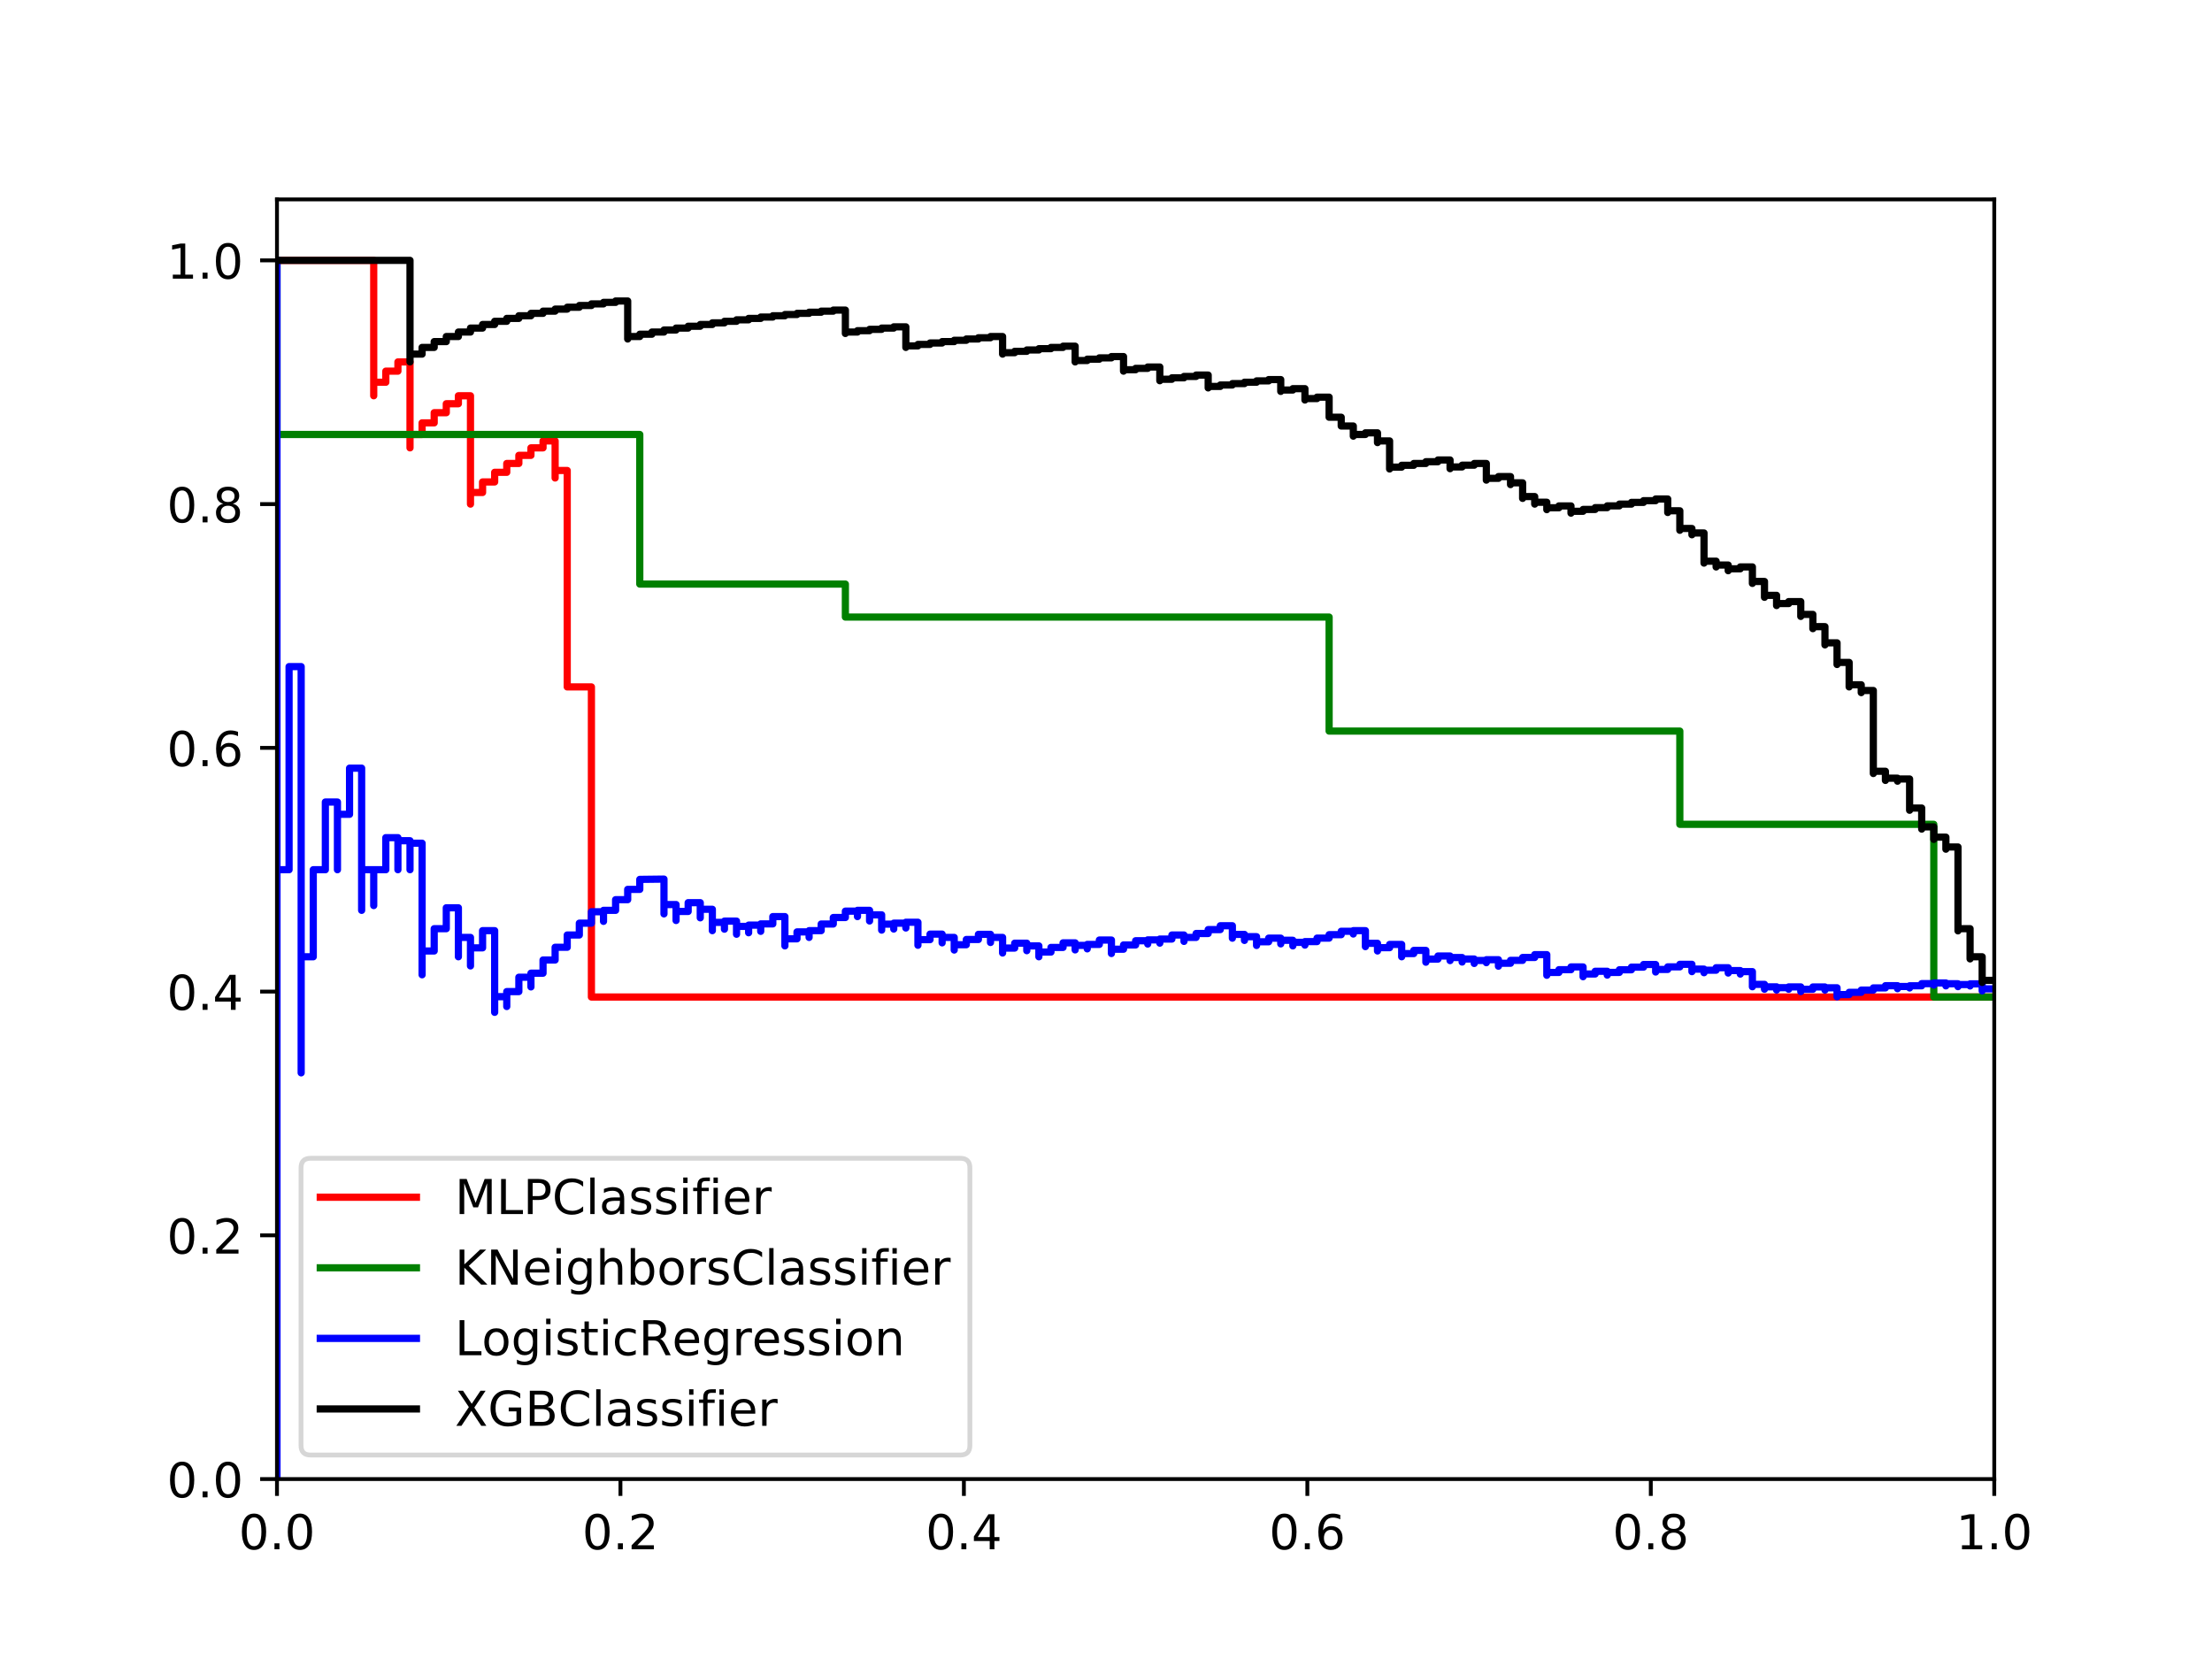 <?xml version="1.0" encoding="utf-8" standalone="no"?>
<!DOCTYPE svg PUBLIC "-//W3C//DTD SVG 1.1//EN"
  "http://www.w3.org/Graphics/SVG/1.1/DTD/svg11.dtd">
<!-- Created with matplotlib (http://matplotlib.org/) -->
<svg height="345pt" version="1.1" viewBox="0 0 460 345" width="460pt" xmlns="http://www.w3.org/2000/svg" xmlns:xlink="http://www.w3.org/1999/xlink">
 <defs>
  <style type="text/css">
*{stroke-linecap:butt;stroke-linejoin:round;}
  </style>
 </defs>
 <g id="figure_1">
  <g id="patch_1">
   <path d="M 0 345.6 
L 460.8 345.6 
L 460.8 0 
L 0 0 
z
" style="fill:#ffffff;"/>
  </g>
  <g id="axes_1">
   <g id="patch_2">
    <path d="M 57.6 307.584 
L 414.72 307.584 
L 414.72 41.472 
L 57.6 41.472 
z
" style="fill:#ffffff;"/>
   </g>
   <g id="matplotlib.axis_1">
    <g id="xtick_1">
     <g id="line2d_1">
      <defs>
       <path d="M 0 0 
L 0 3.5 
" id="mef7fc118af" style="stroke:#000000;stroke-width:0.8;"/>
      </defs>
      <g>
       <use style="stroke:#000000;stroke-width:0.8;" x="57.6" xlink:href="#mef7fc118af" y="307.584"/>
      </g>
     </g>
     <g id="text_1">
      <!-- 0.0 -->
      <defs>
       <path d="M 31.781 66.406 
Q 24.172 66.406 20.328 58.906 
Q 16.5 51.422 16.5 36.375 
Q 16.5 21.391 20.328 13.891 
Q 24.172 6.391 31.781 6.391 
Q 39.453 6.391 43.281 13.891 
Q 47.125 21.391 47.125 36.375 
Q 47.125 51.422 43.281 58.906 
Q 39.453 66.406 31.781 66.406 
M 31.781 74.219 
Q 44.047 74.219 50.516 64.516 
Q 56.984 54.828 56.984 36.375 
Q 56.984 17.969 50.516 8.266 
Q 44.047 -1.422 31.781 -1.422 
Q 19.531 -1.422 13.062 8.266 
Q 6.594 17.969 6.594 36.375 
Q 6.594 54.828 13.062 64.516 
Q 19.531 74.219 31.781 74.219 
" id="DejaVuSans-30"/>
       <path d="M 10.688 12.406 
L 21 12.406 
L 21 0 
L 10.688 0 
z
" id="DejaVuSans-2e"/>
      </defs>
      <g transform="translate(49.648 322.182)scale(0.1 -0.1)">
       <use xlink:href="#DejaVuSans-30"/>
       <use x="63.623" xlink:href="#DejaVuSans-2e"/>
       <use x="95.41" xlink:href="#DejaVuSans-30"/>
      </g>
     </g>
    </g>
    <g id="xtick_2">
     <g id="line2d_2">
      <g>
       <use style="stroke:#000000;stroke-width:0.8;" x="129.024" xlink:href="#mef7fc118af" y="307.584"/>
      </g>
     </g>
     <g id="text_2">
      <!-- 0.2 -->
      <defs>
       <path d="M 19.188 8.297 
L 53.609 8.297 
L 53.609 0 
L 7.328 0 
L 7.328 8.297 
Q 12.938 14.109 22.625 23.891 
Q 32.328 33.688 34.812 36.531 
Q 39.547 41.844 41.422 45.531 
Q 43.312 49.219 43.312 52.781 
Q 43.312 58.594 39.234 62.25 
Q 35.156 65.922 28.609 65.922 
Q 23.969 65.922 18.812 64.312 
Q 13.672 62.703 7.812 59.422 
L 7.812 69.391 
Q 13.766 71.781 18.938 73 
Q 24.125 74.219 28.422 74.219 
Q 39.75 74.219 46.484 68.547 
Q 53.219 62.891 53.219 53.422 
Q 53.219 48.922 51.531 44.891 
Q 49.859 40.875 45.406 35.406 
Q 44.188 33.984 37.641 27.219 
Q 31.109 20.453 19.188 8.297 
" id="DejaVuSans-32"/>
      </defs>
      <g transform="translate(121.072 322.182)scale(0.1 -0.1)">
       <use xlink:href="#DejaVuSans-30"/>
       <use x="63.623" xlink:href="#DejaVuSans-2e"/>
       <use x="95.41" xlink:href="#DejaVuSans-32"/>
      </g>
     </g>
    </g>
    <g id="xtick_3">
     <g id="line2d_3">
      <g>
       <use style="stroke:#000000;stroke-width:0.8;" x="200.448" xlink:href="#mef7fc118af" y="307.584"/>
      </g>
     </g>
     <g id="text_3">
      <!-- 0.4 -->
      <defs>
       <path d="M 37.797 64.312 
L 12.891 25.391 
L 37.797 25.391 
z
M 35.203 72.906 
L 47.609 72.906 
L 47.609 25.391 
L 58.016 25.391 
L 58.016 17.188 
L 47.609 17.188 
L 47.609 0 
L 37.797 0 
L 37.797 17.188 
L 4.891 17.188 
L 4.891 26.703 
z
" id="DejaVuSans-34"/>
      </defs>
      <g transform="translate(192.496 322.182)scale(0.1 -0.1)">
       <use xlink:href="#DejaVuSans-30"/>
       <use x="63.623" xlink:href="#DejaVuSans-2e"/>
       <use x="95.41" xlink:href="#DejaVuSans-34"/>
      </g>
     </g>
    </g>
    <g id="xtick_4">
     <g id="line2d_4">
      <g>
       <use style="stroke:#000000;stroke-width:0.8;" x="271.872" xlink:href="#mef7fc118af" y="307.584"/>
      </g>
     </g>
     <g id="text_4">
      <!-- 0.6 -->
      <defs>
       <path d="M 33.016 40.375 
Q 26.375 40.375 22.484 35.828 
Q 18.609 31.297 18.609 23.391 
Q 18.609 15.531 22.484 10.953 
Q 26.375 6.391 33.016 6.391 
Q 39.656 6.391 43.531 10.953 
Q 47.406 15.531 47.406 23.391 
Q 47.406 31.297 43.531 35.828 
Q 39.656 40.375 33.016 40.375 
M 52.594 71.297 
L 52.594 62.312 
Q 48.875 64.062 45.094 64.984 
Q 41.312 65.922 37.594 65.922 
Q 27.828 65.922 22.672 59.328 
Q 17.531 52.734 16.797 39.406 
Q 19.672 43.656 24.016 45.922 
Q 28.375 48.188 33.594 48.188 
Q 44.578 48.188 50.953 41.516 
Q 57.328 34.859 57.328 23.391 
Q 57.328 12.156 50.688 5.359 
Q 44.047 -1.422 33.016 -1.422 
Q 20.359 -1.422 13.672 8.266 
Q 6.984 17.969 6.984 36.375 
Q 6.984 53.656 15.188 63.938 
Q 23.391 74.219 37.203 74.219 
Q 40.922 74.219 44.703 73.484 
Q 48.484 72.75 52.594 71.297 
" id="DejaVuSans-36"/>
      </defs>
      <g transform="translate(263.92 322.182)scale(0.1 -0.1)">
       <use xlink:href="#DejaVuSans-30"/>
       <use x="63.623" xlink:href="#DejaVuSans-2e"/>
       <use x="95.41" xlink:href="#DejaVuSans-36"/>
      </g>
     </g>
    </g>
    <g id="xtick_5">
     <g id="line2d_5">
      <g>
       <use style="stroke:#000000;stroke-width:0.8;" x="343.296" xlink:href="#mef7fc118af" y="307.584"/>
      </g>
     </g>
     <g id="text_5">
      <!-- 0.8 -->
      <defs>
       <path d="M 31.781 34.625 
Q 24.75 34.625 20.719 30.859 
Q 16.703 27.094 16.703 20.516 
Q 16.703 13.922 20.719 10.156 
Q 24.75 6.391 31.781 6.391 
Q 38.812 6.391 42.859 10.172 
Q 46.922 13.969 46.922 20.516 
Q 46.922 27.094 42.891 30.859 
Q 38.875 34.625 31.781 34.625 
M 21.922 38.812 
Q 15.578 40.375 12.031 44.719 
Q 8.5 49.078 8.5 55.328 
Q 8.5 64.062 14.719 69.141 
Q 20.953 74.219 31.781 74.219 
Q 42.672 74.219 48.875 69.141 
Q 55.078 64.062 55.078 55.328 
Q 55.078 49.078 51.531 44.719 
Q 48 40.375 41.703 38.812 
Q 48.828 37.156 52.797 32.312 
Q 56.781 27.484 56.781 20.516 
Q 56.781 9.906 50.312 4.234 
Q 43.844 -1.422 31.781 -1.422 
Q 19.734 -1.422 13.25 4.234 
Q 6.781 9.906 6.781 20.516 
Q 6.781 27.484 10.781 32.312 
Q 14.797 37.156 21.922 38.812 
M 18.312 54.391 
Q 18.312 48.734 21.844 45.562 
Q 25.391 42.391 31.781 42.391 
Q 38.141 42.391 41.719 45.562 
Q 45.312 48.734 45.312 54.391 
Q 45.312 60.062 41.719 63.234 
Q 38.141 66.406 31.781 66.406 
Q 25.391 66.406 21.844 63.234 
Q 18.312 60.062 18.312 54.391 
" id="DejaVuSans-38"/>
      </defs>
      <g transform="translate(335.344 322.182)scale(0.1 -0.1)">
       <use xlink:href="#DejaVuSans-30"/>
       <use x="63.623" xlink:href="#DejaVuSans-2e"/>
       <use x="95.41" xlink:href="#DejaVuSans-38"/>
      </g>
     </g>
    </g>
    <g id="xtick_6">
     <g id="line2d_6">
      <g>
       <use style="stroke:#000000;stroke-width:0.8;" x="414.72" xlink:href="#mef7fc118af" y="307.584"/>
      </g>
     </g>
     <g id="text_6">
      <!-- 1.0 -->
      <defs>
       <path d="M 12.406 8.297 
L 28.516 8.297 
L 28.516 63.922 
L 10.984 60.406 
L 10.984 69.391 
L 28.422 72.906 
L 38.281 72.906 
L 38.281 8.297 
L 54.391 8.297 
L 54.391 0 
L 12.406 0 
z
" id="DejaVuSans-31"/>
      </defs>
      <g transform="translate(406.768 322.182)scale(0.1 -0.1)">
       <use xlink:href="#DejaVuSans-31"/>
       <use x="63.623" xlink:href="#DejaVuSans-2e"/>
       <use x="95.41" xlink:href="#DejaVuSans-30"/>
      </g>
     </g>
    </g>
   </g>
   <g id="matplotlib.axis_2">
    <g id="ytick_1">
     <g id="line2d_7">
      <defs>
       <path d="M 0 0 
L -3.5 0 
" id="mbc8fdd5e63" style="stroke:#000000;stroke-width:0.8;"/>
      </defs>
      <g>
       <use style="stroke:#000000;stroke-width:0.8;" x="57.6" xlink:href="#mbc8fdd5e63" y="307.584"/>
      </g>
     </g>
     <g id="text_7">
      <!-- 0.0 -->
      <g transform="translate(34.697 311.383)scale(0.1 -0.1)">
       <use xlink:href="#DejaVuSans-30"/>
       <use x="63.623" xlink:href="#DejaVuSans-2e"/>
       <use x="95.41" xlink:href="#DejaVuSans-30"/>
      </g>
     </g>
    </g>
    <g id="ytick_2">
     <g id="line2d_8">
      <g>
       <use style="stroke:#000000;stroke-width:0.8;" x="57.6" xlink:href="#mbc8fdd5e63" y="256.896"/>
      </g>
     </g>
     <g id="text_8">
      <!-- 0.2 -->
      <g transform="translate(34.697 260.695)scale(0.1 -0.1)">
       <use xlink:href="#DejaVuSans-30"/>
       <use x="63.623" xlink:href="#DejaVuSans-2e"/>
       <use x="95.41" xlink:href="#DejaVuSans-32"/>
      </g>
     </g>
    </g>
    <g id="ytick_3">
     <g id="line2d_9">
      <g>
       <use style="stroke:#000000;stroke-width:0.8;" x="57.6" xlink:href="#mbc8fdd5e63" y="206.208"/>
      </g>
     </g>
     <g id="text_9">
      <!-- 0.4 -->
      <g transform="translate(34.697 210.007)scale(0.1 -0.1)">
       <use xlink:href="#DejaVuSans-30"/>
       <use x="63.623" xlink:href="#DejaVuSans-2e"/>
       <use x="95.41" xlink:href="#DejaVuSans-34"/>
      </g>
     </g>
    </g>
    <g id="ytick_4">
     <g id="line2d_10">
      <g>
       <use style="stroke:#000000;stroke-width:0.8;" x="57.6" xlink:href="#mbc8fdd5e63" y="155.52"/>
      </g>
     </g>
     <g id="text_10">
      <!-- 0.6 -->
      <g transform="translate(34.697 159.319)scale(0.1 -0.1)">
       <use xlink:href="#DejaVuSans-30"/>
       <use x="63.623" xlink:href="#DejaVuSans-2e"/>
       <use x="95.41" xlink:href="#DejaVuSans-36"/>
      </g>
     </g>
    </g>
    <g id="ytick_5">
     <g id="line2d_11">
      <g>
       <use style="stroke:#000000;stroke-width:0.8;" x="57.6" xlink:href="#mbc8fdd5e63" y="104.832"/>
      </g>
     </g>
     <g id="text_11">
      <!-- 0.8 -->
      <g transform="translate(34.697 108.631)scale(0.1 -0.1)">
       <use xlink:href="#DejaVuSans-30"/>
       <use x="63.623" xlink:href="#DejaVuSans-2e"/>
       <use x="95.41" xlink:href="#DejaVuSans-38"/>
      </g>
     </g>
    </g>
    <g id="ytick_6">
     <g id="line2d_12">
      <g>
       <use style="stroke:#000000;stroke-width:0.8;" x="57.6" xlink:href="#mbc8fdd5e63" y="54.144"/>
      </g>
     </g>
     <g id="text_12">
      <!-- 1.0 -->
      <g transform="translate(34.697 57.943)scale(0.1 -0.1)">
       <use xlink:href="#DejaVuSans-31"/>
       <use x="63.623" xlink:href="#DejaVuSans-2e"/>
       <use x="95.41" xlink:href="#DejaVuSans-30"/>
      </g>
     </g>
    </g>
   </g>
   <g id="line2d_13">
    <path clip-path="url(#p62e42e0a50)" d="M 414.72 207.338 
L 122.988 207.338 
L 122.988 142.848 
L 117.958 142.848 
L 117.958 123.264 
L 117.958 123.264 
L 117.958 117.504 
L 117.958 117.504 
L 117.958 111.372 
L 117.958 111.372 
L 117.958 104.832 
L 117.958 104.832 
L 117.958 97.841 
L 115.443 97.841 
L 115.443 99.401 
L 115.443 99.401 
L 115.443 91.691 
L 112.928 91.691 
L 112.928 93.135 
L 110.414 93.135 
L 110.414 94.694 
L 107.899 94.694 
L 107.899 96.384 
L 105.384 96.384 
L 105.384 98.221 
L 102.869 98.221 
L 102.869 100.224 
L 100.354 100.224 
L 100.354 102.418 
L 97.839 102.418 
L 97.839 104.832 
L 97.839 104.832 
L 97.839 94.161 
L 97.839 94.161 
L 97.839 82.304 
L 95.324 82.304 
L 95.324 83.96 
L 92.809 83.96 
L 92.809 85.824 
L 90.294 85.824 
L 90.294 87.936 
L 87.779 87.936 
L 87.779 90.35 
L 85.264 90.35 
L 85.264 93.135 
L 85.264 93.135 
L 85.264 75.264 
L 82.749 75.264 
L 82.749 77.184 
L 80.234 77.184 
L 80.234 79.488 
L 77.719 79.488 
L 77.719 82.304 
L 77.719 82.304 
L 77.719 54.144 
L 75.205 54.144 
L 75.205 54.144 
L 72.69 54.144 
L 72.69 54.144 
L 70.175 54.144 
L 70.175 54.144 
L 67.66 54.144 
L 67.66 54.144 
L 65.145 54.144 
L 65.145 54.144 
L 62.63 54.144 
L 62.63 54.144 
L 60.115 54.144 
L 60.115 54.144 
L 57.6 54.144 
L 57.6 54.144 
" style="fill:none;stroke:#ff0000;stroke-linecap:square;stroke-width:1.5;"/>
   </g>
   <g id="line2d_14">
    <path clip-path="url(#p62e42e0a50)" d="M 414.72 207.338 
L 402.145 207.338 
L 402.145 171.422 
L 349.332 171.422 
L 349.332 152.034 
L 276.399 152.034 
L 276.399 128.322 
L 175.802 128.322 
L 175.802 121.464 
L 133.048 121.464 
L 133.048 90.35 
L 57.6 90.35 
L 57.6 54.144 
" style="fill:none;stroke:#008000;stroke-linecap:square;stroke-width:1.5;"/>
   </g>
   <g id="line2d_15">
    <path clip-path="url(#p62e42e0a50)" d="M 414.72 205.634 
L 412.205 205.634 
L 412.205 206.064 
L 412.205 205.775 
L 412.205 205.775 
L 412.205 204.601 
L 409.69 204.601 
L 409.69 205.036 
L 409.69 204.739 
L 407.175 204.739 
L 407.175 205.177 
L 407.175 204.878 
L 407.175 204.878 
L 407.175 204.578 
L 404.66 204.578 
L 404.66 205.019 
L 404.66 204.717 
L 404.66 204.717 
L 404.66 204.414 
L 402.145 204.414 
L 402.145 204.858 
L 402.145 204.553 
L 399.63 204.553 
L 399.63 205.001 
L 397.115 205.001 
L 397.115 205.451 
L 397.115 205.146 
L 394.601 205.146 
L 394.601 205.599 
L 394.601 205.292 
L 394.601 205.292 
L 394.601 204.983 
L 392.086 204.983 
L 392.086 205.44 
L 389.571 205.44 
L 389.571 205.9 
L 387.056 205.9 
L 387.056 206.363 
L 384.541 206.363 
L 384.541 206.828 
L 382.026 206.828 
L 382.026 207.296 
L 382.026 206.988 
L 382.026 206.988 
L 382.026 205.416 
L 379.511 205.416 
L 379.511 205.89 
L 379.511 205.57 
L 379.511 205.57 
L 379.511 205.249 
L 376.996 205.249 
L 376.996 205.727 
L 374.481 205.727 
L 374.481 206.208 
L 374.481 205.885 
L 374.481 205.885 
L 374.481 205.233 
L 371.966 205.233 
L 371.966 205.719 
L 371.966 205.39 
L 369.451 205.39 
L 369.451 205.88 
L 369.451 205.55 
L 369.451 205.55 
L 369.451 205.217 
L 366.936 205.217 
L 366.936 205.711 
L 366.936 205.377 
L 366.936 205.377 
L 366.936 204.702 
L 364.421 204.702 
L 364.421 205.201 
L 364.421 204.861 
L 364.421 204.861 
L 364.421 202.056 
L 361.906 202.056 
L 361.906 202.563 
L 361.906 202.202 
L 361.906 202.202 
L 361.906 201.838 
L 359.392 201.838 
L 359.392 202.349 
L 359.392 201.984 
L 359.392 201.984 
L 359.392 201.246 
L 356.877 201.246 
L 356.877 201.762 
L 354.362 201.762 
L 354.362 202.281 
L 354.362 201.909 
L 354.362 201.909 
L 354.362 201.535 
L 351.847 201.535 
L 351.847 202.059 
L 351.847 201.682 
L 351.847 201.682 
L 351.847 200.535 
L 349.332 200.535 
L 349.332 201.066 
L 346.817 201.066 
L 346.817 201.6 
L 344.302 201.6 
L 344.302 202.138 
L 344.302 201.752 
L 344.302 201.752 
L 344.302 200.576 
L 341.787 200.576 
L 341.787 201.12 
L 339.272 201.12 
L 339.272 201.669 
L 336.757 201.669 
L 336.757 202.221 
L 334.242 202.221 
L 334.242 202.778 
L 334.242 202.382 
L 334.242 202.382 
L 334.242 201.984 
L 331.727 201.984 
L 331.727 202.546 
L 329.212 202.546 
L 329.212 203.113 
L 329.212 202.712 
L 329.212 202.712 
L 329.212 201.08 
L 326.697 201.08 
L 326.697 201.654 
L 324.183 201.654 
L 324.183 202.232 
L 321.668 202.232 
L 321.668 202.815 
L 321.668 202.401 
L 321.668 202.401 
L 321.668 198.522 
L 319.153 198.522 
L 319.153 199.116 
L 316.638 199.116 
L 316.638 199.715 
L 314.123 199.715 
L 314.123 200.319 
L 311.608 200.319 
L 311.608 200.928 
L 311.608 200.482 
L 311.608 200.482 
L 311.608 199.578 
L 309.093 199.578 
L 309.093 200.194 
L 309.093 199.737 
L 306.578 199.737 
L 306.578 200.359 
L 306.578 199.899 
L 306.578 199.899 
L 306.578 199.435 
L 304.063 199.435 
L 304.063 200.064 
L 304.063 199.597 
L 304.063 199.597 
L 304.063 199.125 
L 301.548 199.125 
L 301.548 199.761 
L 301.548 199.286 
L 301.548 199.286 
L 301.548 198.807 
L 299.033 198.807 
L 299.033 199.45 
L 296.518 199.45 
L 296.518 200.098 
L 296.518 199.616 
L 296.518 199.616 
L 296.518 197.644 
L 294.003 197.644 
L 294.003 198.303 
L 291.488 198.303 
L 291.488 198.967 
L 291.488 198.464 
L 291.488 198.464 
L 291.488 196.405 
L 288.974 196.405 
L 288.974 197.079 
L 286.459 197.079 
L 286.459 197.76 
L 286.459 197.235 
L 286.459 197.235 
L 286.459 196.168 
L 283.944 196.168 
L 283.944 196.858 
L 283.944 196.318 
L 283.944 196.318 
L 283.944 193.536 
L 281.429 193.536 
L 281.429 194.236 
L 281.429 193.664 
L 278.914 193.664 
L 278.914 194.372 
L 276.399 194.372 
L 276.399 195.088 
L 273.884 195.088 
L 273.884 195.81 
L 271.369 195.81 
L 271.369 196.541 
L 271.369 195.965 
L 268.854 195.965 
L 268.854 196.704 
L 268.854 196.123 
L 268.854 196.123 
L 268.854 195.537 
L 266.339 195.537 
L 266.339 196.285 
L 266.339 195.693 
L 266.339 195.693 
L 266.339 195.095 
L 263.824 195.095 
L 263.824 195.852 
L 261.309 195.852 
L 261.309 196.618 
L 261.309 196.015 
L 261.309 196.015 
L 261.309 194.789 
L 258.794 194.789 
L 258.794 195.566 
L 258.794 194.944 
L 258.794 194.944 
L 258.794 194.315 
L 256.279 194.315 
L 256.279 195.102 
L 256.279 194.467 
L 256.279 194.467 
L 256.279 192.516 
L 253.765 192.516 
L 253.765 193.316 
L 251.25 193.316 
L 251.25 194.125 
L 248.735 194.125 
L 248.735 194.944 
L 246.22 194.944 
L 246.22 195.772 
L 246.22 195.111 
L 246.22 195.111 
L 246.22 194.441 
L 243.705 194.441 
L 243.705 195.281 
L 241.19 195.281 
L 241.19 196.131 
L 241.19 195.456 
L 238.675 195.456 
L 238.675 196.318 
L 238.675 195.635 
L 236.16 195.635 
L 236.16 196.508 
L 233.645 196.508 
L 233.645 197.393 
L 231.13 197.393 
L 231.13 198.288 
L 231.13 197.601 
L 231.13 197.601 
L 231.13 195.486 
L 228.615 195.486 
L 228.615 196.397 
L 226.1 196.397 
L 226.1 197.321 
L 226.1 196.6 
L 223.585 196.6 
L 223.585 197.538 
L 223.585 196.809 
L 223.585 196.809 
L 223.585 196.07 
L 221.07 196.07 
L 221.07 197.023 
L 218.555 197.023 
L 218.555 197.988 
L 216.041 197.988 
L 216.041 198.967 
L 216.041 198.223 
L 216.041 198.223 
L 216.041 196.704 
L 213.526 196.704 
L 213.526 197.701 
L 213.526 196.927 
L 213.526 196.927 
L 213.526 196.142 
L 211.011 196.142 
L 211.011 197.157 
L 208.496 197.157 
L 208.496 198.185 
L 208.496 197.393 
L 208.496 197.393 
L 208.496 194.944 
L 205.981 194.944 
L 205.981 195.995 
L 205.981 195.156 
L 205.981 195.156 
L 205.981 194.304 
L 203.466 194.304 
L 203.466 195.374 
L 200.951 195.374 
L 200.951 196.46 
L 198.436 196.46 
L 198.436 197.564 
L 198.436 196.704 
L 198.436 196.704 
L 198.436 194.944 
L 195.921 194.944 
L 195.921 196.07 
L 195.921 195.171 
L 195.921 195.171 
L 195.921 194.257 
L 193.406 194.257 
L 193.406 195.406 
L 190.891 195.406 
L 190.891 196.573 
L 190.891 195.648 
L 190.891 195.648 
L 190.891 191.788 
L 188.376 191.788 
L 188.376 192.985 
L 188.376 191.98 
L 185.861 191.98 
L 185.861 193.2 
L 185.861 192.178 
L 183.346 192.178 
L 183.346 193.422 
L 183.346 192.384 
L 183.346 192.384 
L 183.346 190.251 
L 180.832 190.251 
L 180.832 191.523 
L 180.832 190.428 
L 180.832 190.428 
L 180.832 189.312 
L 178.317 189.312 
L 178.317 190.612 
L 178.317 189.476 
L 175.802 189.476 
L 175.802 190.803 
L 173.287 190.803 
L 173.287 192.156 
L 170.772 192.156 
L 170.772 193.536 
L 168.257 193.536 
L 168.257 194.944 
L 168.257 193.795 
L 165.742 193.795 
L 165.742 195.234 
L 163.227 195.234 
L 163.227 196.704 
L 163.227 195.537 
L 163.227 195.537 
L 163.227 190.612 
L 160.712 190.612 
L 160.712 192.128 
L 158.197 192.128 
L 158.197 193.678 
L 158.197 192.384 
L 155.682 192.384 
L 155.682 193.973 
L 155.682 192.652 
L 153.167 192.652 
L 153.167 194.281 
L 153.167 192.933 
L 153.167 192.933 
L 153.167 191.551 
L 150.652 191.551 
L 150.652 193.227 
L 150.652 191.815 
L 148.137 191.815 
L 148.137 193.536 
L 148.137 192.092 
L 148.137 192.092 
L 148.137 189.093 
L 145.623 189.093 
L 145.623 190.868 
L 145.623 189.312 
L 145.623 189.312 
L 145.623 187.714 
L 143.108 187.714 
L 143.108 189.543 
L 140.593 189.543 
L 140.593 191.424 
L 140.593 189.788 
L 140.593 189.788 
L 140.593 188.105 
L 138.078 188.105 
L 138.078 190.047 
L 138.078 188.318 
L 138.078 188.318 
L 138.078 182.814 
L 133.048 182.875 
L 133.048 184.952 
L 130.533 184.952 
L 130.533 187.096 
L 128.018 187.096 
L 128.018 189.312 
L 125.503 189.312 
L 125.503 191.603 
L 125.503 189.603 
L 122.988 189.603 
L 122.988 191.98 
L 120.473 191.98 
L 120.473 194.441 
L 117.958 194.441 
L 117.958 196.992 
L 115.443 196.992 
L 115.443 199.637 
L 112.928 199.637 
L 112.928 202.382 
L 110.414 202.382 
L 110.414 205.233 
L 110.414 203.226 
L 107.899 203.226 
L 107.899 206.208 
L 105.384 206.208 
L 105.384 209.311 
L 105.384 207.264 
L 102.869 207.264 
L 102.869 210.522 
L 102.869 208.412 
L 102.869 208.412 
L 102.869 193.536 
L 100.354 193.536 
L 100.354 197.11 
L 97.839 197.11 
L 97.839 200.872 
L 97.839 197.988 
L 97.839 197.988 
L 97.839 194.944 
L 95.324 194.944 
L 95.324 198.967 
L 95.324 195.772 
L 95.324 195.772 
L 95.324 188.784 
L 92.809 188.784 
L 92.809 193.127 
L 90.294 193.127 
L 90.294 197.76 
L 87.779 197.76 
L 87.779 202.712 
L 87.779 198.967 
L 87.779 198.967 
L 87.779 175.354 
L 85.264 175.354 
L 85.264 180.864 
L 85.264 180.864 
L 85.264 180.864 
L 85.264 174.83 
L 82.749 174.83 
L 82.749 180.864 
L 82.749 180.864 
L 82.749 180.864 
L 82.749 174.195 
L 80.234 174.195 
L 80.234 180.864 
L 77.719 180.864 
L 77.719 188.318 
L 77.719 188.318 
L 77.719 188.318 
L 77.719 180.864 
L 75.205 180.864 
L 75.205 189.312 
L 75.205 189.312 
L 75.205 189.312 
L 75.205 159.744 
L 72.69 159.744 
L 72.69 169.344 
L 70.175 169.344 
L 70.175 180.864 
L 70.175 180.864 
L 70.175 180.864 
L 70.175 166.784 
L 67.66 166.784 
L 67.66 180.864 
L 65.145 180.864 
L 65.145 198.967 
L 62.63 198.967 
L 62.63 223.104 
L 62.63 206.208 
L 62.63 206.208 
L 62.63 138.624 
L 60.115 138.624 
L 60.115 180.864 
L 57.6 180.864 
L 57.6 307.584 
L 57.6 307.584 
L 57.6 307.584 
L 57.6 54.144 
L 57.6 54.144 
" style="fill:none;stroke:#0000ff;stroke-linecap:square;stroke-width:1.5;"/>
   </g>
   <g id="line2d_16">
    <path clip-path="url(#p62e42e0a50)" d="M 414.72 203.871 
L 412.205 203.871 
L 412.205 204.304 
L 412.205 204.004 
L 412.205 204.004 
L 412.205 198.967 
L 409.69 198.967 
L 409.69 199.408 
L 409.69 199.078 
L 409.69 199.078 
L 409.69 193.127 
L 407.175 193.127 
L 407.175 193.577 
L 407.175 193.207 
L 407.175 193.207 
L 407.175 176.136 
L 404.66 176.136 
L 404.66 176.593 
L 404.66 176.593 
L 404.66 176.593 
L 404.66 174.093 
L 402.145 174.093 
L 402.145 174.552 
L 402.145 174.552 
L 402.145 174.552 
L 402.145 171.954 
L 399.63 171.954 
L 399.63 172.416 
L 399.63 172.416 
L 399.63 172.416 
L 399.63 168.038 
L 397.115 168.038 
L 397.115 168.501 
L 397.115 168.501 
L 397.115 168.501 
L 397.115 161.991 
L 394.601 161.991 
L 394.601 162.452 
L 394.601 162.452 
L 394.601 162.452 
L 394.601 161.829 
L 392.086 161.829 
L 392.086 162.293 
L 392.086 162.293 
L 392.086 162.293 
L 392.086 160.39 
L 389.571 160.39 
L 389.571 160.856 
L 389.571 160.856 
L 389.571 160.856 
L 389.571 143.593 
L 387.056 143.593 
L 387.056 144.034 
L 387.056 144.034 
L 387.056 144.034 
L 387.056 142.407 
L 384.541 142.407 
L 384.541 142.848 
L 384.541 142.848 
L 384.541 142.848 
L 384.541 137.753 
L 382.026 137.753 
L 382.026 138.186 
L 382.026 138.186 
L 382.026 138.186 
L 382.026 133.681 
L 379.511 133.681 
L 379.511 134.106 
L 379.511 134.106 
L 379.511 134.106 
L 379.511 130.314 
L 376.996 130.314 
L 376.996 130.733 
L 376.996 130.733 
L 376.996 130.733 
L 376.996 127.769 
L 374.481 127.769 
L 374.481 128.183 
L 374.481 128.183 
L 374.481 128.183 
L 374.481 125.107 
L 371.966 125.107 
L 371.966 125.515 
L 369.451 125.515 
L 369.451 125.928 
L 369.451 125.928 
L 369.451 125.928 
L 369.451 123.803 
L 366.936 123.803 
L 366.936 124.213 
L 366.936 124.213 
L 366.936 124.213 
L 366.936 120.919 
L 364.421 120.919 
L 364.421 121.321 
L 364.421 121.321 
L 364.421 121.321 
L 364.421 117.893 
L 361.906 117.893 
L 361.906 118.286 
L 359.392 118.286 
L 359.392 118.685 
L 359.392 118.685 
L 359.392 118.685 
L 359.392 117.504 
L 356.877 117.504 
L 356.877 117.902 
L 356.877 117.902 
L 356.877 117.902 
L 356.877 116.702 
L 354.362 116.702 
L 354.362 117.1 
L 354.362 117.1 
L 354.362 117.1 
L 354.362 110.835 
L 351.847 110.835 
L 351.847 111.21 
L 351.847 111.21 
L 351.847 111.21 
L 351.847 109.901 
L 349.332 109.901 
L 349.332 110.275 
L 349.332 110.275 
L 349.332 110.275 
L 349.332 106.221 
L 346.817 106.221 
L 346.817 106.58 
L 346.817 106.58 
L 346.817 106.58 
L 346.817 103.769 
L 344.302 103.769 
L 344.302 104.118 
L 341.787 104.118 
L 341.787 104.473 
L 339.272 104.473 
L 339.272 104.832 
L 336.757 104.832 
L 336.757 105.197 
L 334.242 105.197 
L 334.242 105.567 
L 331.727 105.567 
L 331.727 105.942 
L 329.212 105.942 
L 329.212 106.323 
L 326.697 106.323 
L 326.697 106.709 
L 326.697 106.709 
L 326.697 106.709 
L 326.697 105.21 
L 324.183 105.21 
L 324.183 105.594 
L 321.668 105.594 
L 321.668 105.984 
L 321.668 105.984 
L 321.668 105.984 
L 321.668 104.445 
L 319.153 104.445 
L 319.153 104.832 
L 319.153 104.832 
L 319.153 104.832 
L 319.153 103.26 
L 316.638 103.26 
L 316.638 103.644 
L 316.638 103.644 
L 316.638 103.644 
L 316.638 100.407 
L 314.123 100.407 
L 314.123 100.777 
L 314.123 100.777 
L 314.123 100.777 
L 314.123 99.109 
L 311.608 99.109 
L 311.608 99.475 
L 309.093 99.475 
L 309.093 99.846 
L 309.093 99.846 
L 309.093 99.846 
L 309.093 96.384 
L 306.578 96.384 
L 306.578 96.739 
L 304.063 96.739 
L 304.063 97.1 
L 301.548 97.1 
L 301.548 97.467 
L 301.548 97.467 
L 301.548 97.467 
L 301.548 95.656 
L 299.033 95.656 
L 299.033 96.017 
L 296.518 96.017 
L 296.518 96.384 
L 294.003 96.384 
L 294.003 96.758 
L 291.488 96.758 
L 291.488 97.138 
L 288.974 97.138 
L 288.974 97.526 
L 288.974 97.526 
L 288.974 97.526 
L 288.974 91.691 
L 286.459 91.691 
L 286.459 92.042 
L 286.459 92.042 
L 286.459 92.042 
L 286.459 90.008 
L 283.944 90.008 
L 283.944 90.35 
L 281.429 90.35 
L 281.429 90.698 
L 281.429 90.698 
L 281.429 90.698 
L 281.429 88.592 
L 278.914 88.592 
L 278.914 86.765 
L 276.399 86.765 
L 276.399 82.591 
L 273.884 82.591 
L 273.884 82.885 
L 271.369 82.885 
L 271.369 83.184 
L 271.369 83.184 
L 271.369 83.184 
L 271.369 80.822 
L 268.854 80.822 
L 268.854 81.106 
L 266.339 81.106 
L 266.339 81.396 
L 266.339 81.396 
L 266.339 81.396 
L 266.339 78.937 
L 263.824 78.937 
L 263.824 79.209 
L 261.309 79.209 
L 261.309 79.488 
L 258.794 79.488 
L 258.794 79.773 
L 256.279 79.773 
L 256.279 80.064 
L 253.765 80.064 
L 253.765 80.362 
L 251.25 80.362 
L 251.25 80.667 
L 251.25 80.667 
L 251.25 80.667 
L 251.25 77.997 
L 248.735 77.997 
L 248.735 78.281 
L 246.22 78.281 
L 246.22 78.572 
L 243.705 78.572 
L 243.705 78.87 
L 241.19 78.87 
L 241.19 79.175 
L 241.19 79.175 
L 241.19 79.175 
L 241.19 76.32 
L 238.675 76.32 
L 238.675 76.601 
L 236.16 76.601 
L 236.16 76.889 
L 233.645 76.889 
L 233.645 77.184 
L 233.645 77.184 
L 233.645 77.184 
L 233.645 74.152 
L 231.13 74.152 
L 231.13 74.419 
L 228.615 74.419 
L 228.615 74.693 
L 226.1 74.693 
L 226.1 74.975 
L 223.585 74.975 
L 223.585 75.264 
L 223.585 75.264 
L 223.585 75.264 
L 223.585 71.992 
L 221.07 71.992 
L 221.07 72.247 
L 218.555 72.247 
L 218.555 72.509 
L 216.041 72.509 
L 216.041 72.779 
L 213.526 72.779 
L 213.526 73.057 
L 211.011 73.057 
L 211.011 73.344 
L 208.496 73.344 
L 208.496 73.639 
L 208.496 73.639 
L 208.496 73.639 
L 208.496 69.984 
L 205.981 69.984 
L 205.981 70.235 
L 203.466 70.235 
L 203.466 70.495 
L 200.951 70.495 
L 200.951 70.763 
L 198.436 70.763 
L 198.436 71.04 
L 195.921 71.04 
L 195.921 71.326 
L 193.406 71.326 
L 193.406 71.623 
L 190.891 71.623 
L 190.891 71.929 
L 188.376 71.929 
L 188.376 72.247 
L 188.376 72.247 
L 188.376 72.247 
L 188.376 67.968 
L 185.861 67.968 
L 185.861 68.224 
L 183.346 68.224 
L 183.346 68.49 
L 180.832 68.49 
L 180.832 68.766 
L 178.317 68.766 
L 178.317 69.052 
L 175.802 69.052 
L 175.802 69.35 
L 175.802 69.35 
L 175.802 69.35 
L 175.802 64.488 
L 173.287 64.488 
L 173.287 64.704 
L 170.772 64.704 
L 170.772 64.929 
L 168.257 64.929 
L 168.257 65.163 
L 165.742 65.163 
L 165.742 65.408 
L 163.227 65.408 
L 163.227 65.664 
L 160.712 65.664 
L 160.712 65.932 
L 158.197 65.932 
L 158.197 66.213 
L 155.682 66.213 
L 155.682 66.507 
L 153.167 66.507 
L 153.167 66.816 
L 150.652 66.816 
L 150.652 67.141 
L 148.137 67.141 
L 148.137 67.483 
L 145.623 67.483 
L 145.623 67.843 
L 143.108 67.843 
L 143.108 68.224 
L 140.593 68.224 
L 140.593 68.626 
L 138.078 68.626 
L 138.078 69.052 
L 135.563 69.052 
L 135.563 69.504 
L 133.048 69.504 
L 133.048 69.984 
L 130.533 69.984 
L 130.533 70.495 
L 130.533 70.495 
L 130.533 70.495 
L 130.533 62.592 
L 128.018 62.592 
L 128.018 62.883 
L 125.503 62.883 
L 125.503 63.195 
L 122.988 63.195 
L 122.988 63.531 
L 120.473 63.531 
L 120.473 63.892 
L 117.958 63.892 
L 117.958 64.282 
L 115.443 64.282 
L 115.443 64.704 
L 112.928 64.704 
L 112.928 65.163 
L 110.414 65.163 
L 110.414 65.664 
L 107.899 65.664 
L 107.899 66.213 
L 105.384 66.213 
L 105.384 66.816 
L 102.869 66.816 
L 102.869 67.483 
L 100.354 67.483 
L 100.354 68.224 
L 97.839 68.224 
L 97.839 69.052 
L 95.324 69.052 
L 95.324 69.984 
L 92.809 69.984 
L 92.809 71.04 
L 90.294 71.04 
L 90.294 72.247 
L 87.779 72.247 
L 87.779 73.639 
L 85.264 73.639 
L 85.264 75.264 
L 85.264 75.264 
L 85.264 75.264 
L 85.264 54.144 
L 57.6 54.144 
L 57.6 54.144 
" style="fill:none;stroke:#000000;stroke-linecap:square;stroke-width:1.5;"/>
   </g>
   <g id="patch_3">
    <path d="M 57.6 307.584 
L 57.6 41.472 
" style="fill:none;stroke:#000000;stroke-linecap:square;stroke-linejoin:miter;stroke-width:0.8;"/>
   </g>
   <g id="patch_4">
    <path d="M 414.72 307.584 
L 414.72 41.472 
" style="fill:none;stroke:#000000;stroke-linecap:square;stroke-linejoin:miter;stroke-width:0.8;"/>
   </g>
   <g id="patch_5">
    <path d="M 57.6 307.584 
L 414.72 307.584 
" style="fill:none;stroke:#000000;stroke-linecap:square;stroke-linejoin:miter;stroke-width:0.8;"/>
   </g>
   <g id="patch_6">
    <path d="M 57.6 41.472 
L 414.72 41.472 
" style="fill:none;stroke:#000000;stroke-linecap:square;stroke-linejoin:miter;stroke-width:0.8;"/>
   </g>
   <g id="legend_1">
    <g id="patch_7">
     <path d="M 64.6 302.584 
L 199.692 302.584 
Q 201.692 302.584 201.692 300.584 
L 201.692 242.871 
Q 201.692 240.871 199.692 240.871 
L 64.6 240.871 
Q 62.6 240.871 62.6 242.871 
L 62.6 300.584 
Q 62.6 302.584 64.6 302.584 
z
" style="fill:#ffffff;opacity:0.8;stroke:#cccccc;stroke-linejoin:miter;"/>
    </g>
    <g id="line2d_17">
     <path d="M 66.6 248.97 
L 86.6 248.97 
" style="fill:none;stroke:#ff0000;stroke-linecap:square;stroke-width:1.5;"/>
    </g>
    <g id="line2d_18"/>
    <g id="text_13">
     <!-- MLPClassifier -->
     <defs>
      <path d="M 9.812 72.906 
L 24.516 72.906 
L 43.109 23.297 
L 61.812 72.906 
L 76.516 72.906 
L 76.516 0 
L 66.891 0 
L 66.891 64.016 
L 48.094 14.016 
L 38.188 14.016 
L 19.391 64.016 
L 19.391 0 
L 9.812 0 
z
" id="DejaVuSans-4d"/>
      <path d="M 9.812 72.906 
L 19.672 72.906 
L 19.672 8.297 
L 55.172 8.297 
L 55.172 0 
L 9.812 0 
z
" id="DejaVuSans-4c"/>
      <path d="M 19.672 64.797 
L 19.672 37.406 
L 32.078 37.406 
Q 38.969 37.406 42.719 40.969 
Q 46.484 44.531 46.484 51.125 
Q 46.484 57.672 42.719 61.234 
Q 38.969 64.797 32.078 64.797 
z
M 9.812 72.906 
L 32.078 72.906 
Q 44.344 72.906 50.609 67.359 
Q 56.891 61.812 56.891 51.125 
Q 56.891 40.328 50.609 34.812 
Q 44.344 29.297 32.078 29.297 
L 19.672 29.297 
L 19.672 0 
L 9.812 0 
z
" id="DejaVuSans-50"/>
      <path d="M 64.406 67.281 
L 64.406 56.891 
Q 59.422 61.531 53.781 63.812 
Q 48.141 66.109 41.797 66.109 
Q 29.297 66.109 22.656 58.469 
Q 16.016 50.828 16.016 36.375 
Q 16.016 21.969 22.656 14.328 
Q 29.297 6.688 41.797 6.688 
Q 48.141 6.688 53.781 8.984 
Q 59.422 11.281 64.406 15.922 
L 64.406 5.609 
Q 59.234 2.094 53.438 0.328 
Q 47.656 -1.422 41.219 -1.422 
Q 24.656 -1.422 15.125 8.703 
Q 5.609 18.844 5.609 36.375 
Q 5.609 53.953 15.125 64.078 
Q 24.656 74.219 41.219 74.219 
Q 47.75 74.219 53.531 72.484 
Q 59.328 70.75 64.406 67.281 
" id="DejaVuSans-43"/>
      <path d="M 9.422 75.984 
L 18.406 75.984 
L 18.406 0 
L 9.422 0 
z
" id="DejaVuSans-6c"/>
      <path d="M 34.281 27.484 
Q 23.391 27.484 19.188 25 
Q 14.984 22.516 14.984 16.5 
Q 14.984 11.719 18.141 8.906 
Q 21.297 6.109 26.703 6.109 
Q 34.188 6.109 38.703 11.406 
Q 43.219 16.703 43.219 25.484 
L 43.219 27.484 
z
M 52.203 31.203 
L 52.203 0 
L 43.219 0 
L 43.219 8.297 
Q 40.141 3.328 35.547 0.953 
Q 30.953 -1.422 24.312 -1.422 
Q 15.922 -1.422 10.953 3.297 
Q 6 8.016 6 15.922 
Q 6 25.141 12.172 29.828 
Q 18.359 34.516 30.609 34.516 
L 43.219 34.516 
L 43.219 35.406 
Q 43.219 41.609 39.141 45 
Q 35.062 48.391 27.688 48.391 
Q 23 48.391 18.547 47.266 
Q 14.109 46.141 10.016 43.891 
L 10.016 52.203 
Q 14.938 54.109 19.578 55.047 
Q 24.219 56 28.609 56 
Q 40.484 56 46.344 49.844 
Q 52.203 43.703 52.203 31.203 
" id="DejaVuSans-61"/>
      <path d="M 44.281 53.078 
L 44.281 44.578 
Q 40.484 46.531 36.375 47.5 
Q 32.281 48.484 27.875 48.484 
Q 21.188 48.484 17.844 46.438 
Q 14.5 44.391 14.5 40.281 
Q 14.5 37.156 16.891 35.375 
Q 19.281 33.594 26.516 31.984 
L 29.594 31.297 
Q 39.156 29.25 43.188 25.516 
Q 47.219 21.781 47.219 15.094 
Q 47.219 7.469 41.188 3.016 
Q 35.156 -1.422 24.609 -1.422 
Q 20.219 -1.422 15.453 -0.562 
Q 10.688 0.297 5.422 2 
L 5.422 11.281 
Q 10.406 8.688 15.234 7.391 
Q 20.062 6.109 24.812 6.109 
Q 31.156 6.109 34.562 8.281 
Q 37.984 10.453 37.984 14.406 
Q 37.984 18.062 35.516 20.016 
Q 33.062 21.969 24.703 23.781 
L 21.578 24.516 
Q 13.234 26.266 9.516 29.906 
Q 5.812 33.547 5.812 39.891 
Q 5.812 47.609 11.281 51.797 
Q 16.75 56 26.812 56 
Q 31.781 56 36.172 55.266 
Q 40.578 54.547 44.281 53.078 
" id="DejaVuSans-73"/>
      <path d="M 9.422 54.688 
L 18.406 54.688 
L 18.406 0 
L 9.422 0 
z
M 9.422 75.984 
L 18.406 75.984 
L 18.406 64.594 
L 9.422 64.594 
z
" id="DejaVuSans-69"/>
      <path d="M 37.109 75.984 
L 37.109 68.5 
L 28.516 68.5 
Q 23.688 68.5 21.797 66.547 
Q 19.922 64.594 19.922 59.516 
L 19.922 54.688 
L 34.719 54.688 
L 34.719 47.703 
L 19.922 47.703 
L 19.922 0 
L 10.891 0 
L 10.891 47.703 
L 2.297 47.703 
L 2.297 54.688 
L 10.891 54.688 
L 10.891 58.5 
Q 10.891 67.625 15.141 71.797 
Q 19.391 75.984 28.609 75.984 
z
" id="DejaVuSans-66"/>
      <path d="M 56.203 29.594 
L 56.203 25.203 
L 14.891 25.203 
Q 15.484 15.922 20.484 11.062 
Q 25.484 6.203 34.422 6.203 
Q 39.594 6.203 44.453 7.469 
Q 49.312 8.734 54.109 11.281 
L 54.109 2.781 
Q 49.266 0.734 44.188 -0.344 
Q 39.109 -1.422 33.891 -1.422 
Q 20.797 -1.422 13.156 6.188 
Q 5.516 13.812 5.516 26.812 
Q 5.516 40.234 12.766 48.109 
Q 20.016 56 32.328 56 
Q 43.359 56 49.781 48.891 
Q 56.203 41.797 56.203 29.594 
M 47.219 32.234 
Q 47.125 39.594 43.094 43.984 
Q 39.062 48.391 32.422 48.391 
Q 24.906 48.391 20.391 44.141 
Q 15.875 39.891 15.188 32.172 
z
" id="DejaVuSans-65"/>
      <path d="M 41.109 46.297 
Q 39.594 47.172 37.812 47.578 
Q 36.031 48 33.891 48 
Q 26.266 48 22.188 43.047 
Q 18.109 38.094 18.109 28.812 
L 18.109 0 
L 9.078 0 
L 9.078 54.688 
L 18.109 54.688 
L 18.109 46.188 
Q 20.953 51.172 25.484 53.578 
Q 30.031 56 36.531 56 
Q 37.453 56 38.578 55.875 
Q 39.703 55.766 41.062 55.516 
z
" id="DejaVuSans-72"/>
     </defs>
     <g transform="translate(94.6 252.47)scale(0.1 -0.1)">
      <use xlink:href="#DejaVuSans-4d"/>
      <use x="86.279" xlink:href="#DejaVuSans-4c"/>
      <use x="141.992" xlink:href="#DejaVuSans-50"/>
      <use x="202.295" xlink:href="#DejaVuSans-43"/>
      <use x="272.119" xlink:href="#DejaVuSans-6c"/>
      <use x="299.902" xlink:href="#DejaVuSans-61"/>
      <use x="361.182" xlink:href="#DejaVuSans-73"/>
      <use x="413.281" xlink:href="#DejaVuSans-73"/>
      <use x="465.381" xlink:href="#DejaVuSans-69"/>
      <use x="493.164" xlink:href="#DejaVuSans-66"/>
      <use x="528.369" xlink:href="#DejaVuSans-69"/>
      <use x="556.152" xlink:href="#DejaVuSans-65"/>
      <use x="617.676" xlink:href="#DejaVuSans-72"/>
     </g>
    </g>
    <g id="line2d_19">
     <path d="M 66.6 263.648 
L 86.6 263.648 
" style="fill:none;stroke:#008000;stroke-linecap:square;stroke-width:1.5;"/>
    </g>
    <g id="line2d_20"/>
    <g id="text_14">
     <!-- KNeighborsClassifier -->
     <defs>
      <path d="M 9.812 72.906 
L 19.672 72.906 
L 19.672 42.094 
L 52.391 72.906 
L 65.094 72.906 
L 28.906 38.922 
L 67.672 0 
L 54.688 0 
L 19.672 35.109 
L 19.672 0 
L 9.812 0 
z
" id="DejaVuSans-4b"/>
      <path d="M 9.812 72.906 
L 23.094 72.906 
L 55.422 11.922 
L 55.422 72.906 
L 64.984 72.906 
L 64.984 0 
L 51.703 0 
L 19.391 60.984 
L 19.391 0 
L 9.812 0 
z
" id="DejaVuSans-4e"/>
      <path d="M 45.406 27.984 
Q 45.406 37.75 41.375 43.109 
Q 37.359 48.484 30.078 48.484 
Q 22.859 48.484 18.828 43.109 
Q 14.797 37.75 14.797 27.984 
Q 14.797 18.266 18.828 12.891 
Q 22.859 7.516 30.078 7.516 
Q 37.359 7.516 41.375 12.891 
Q 45.406 18.266 45.406 27.984 
M 54.391 6.781 
Q 54.391 -7.172 48.188 -13.984 
Q 42 -20.797 29.203 -20.797 
Q 24.469 -20.797 20.266 -20.094 
Q 16.062 -19.391 12.109 -17.922 
L 12.109 -9.188 
Q 16.062 -11.328 19.922 -12.344 
Q 23.781 -13.375 27.781 -13.375 
Q 36.625 -13.375 41.016 -8.766 
Q 45.406 -4.156 45.406 5.172 
L 45.406 9.625 
Q 42.625 4.781 38.281 2.391 
Q 33.938 0 27.875 0 
Q 17.828 0 11.672 7.656 
Q 5.516 15.328 5.516 27.984 
Q 5.516 40.672 11.672 48.328 
Q 17.828 56 27.875 56 
Q 33.938 56 38.281 53.609 
Q 42.625 51.219 45.406 46.391 
L 45.406 54.688 
L 54.391 54.688 
z
" id="DejaVuSans-67"/>
      <path d="M 54.891 33.016 
L 54.891 0 
L 45.906 0 
L 45.906 32.719 
Q 45.906 40.484 42.875 44.328 
Q 39.844 48.188 33.797 48.188 
Q 26.516 48.188 22.312 43.547 
Q 18.109 38.922 18.109 30.906 
L 18.109 0 
L 9.078 0 
L 9.078 75.984 
L 18.109 75.984 
L 18.109 46.188 
Q 21.344 51.125 25.703 53.562 
Q 30.078 56 35.797 56 
Q 45.219 56 50.047 50.172 
Q 54.891 44.344 54.891 33.016 
" id="DejaVuSans-68"/>
      <path d="M 48.688 27.297 
Q 48.688 37.203 44.609 42.844 
Q 40.531 48.484 33.406 48.484 
Q 26.266 48.484 22.188 42.844 
Q 18.109 37.203 18.109 27.297 
Q 18.109 17.391 22.188 11.75 
Q 26.266 6.109 33.406 6.109 
Q 40.531 6.109 44.609 11.75 
Q 48.688 17.391 48.688 27.297 
M 18.109 46.391 
Q 20.953 51.266 25.266 53.625 
Q 29.594 56 35.594 56 
Q 45.562 56 51.781 48.094 
Q 58.016 40.188 58.016 27.297 
Q 58.016 14.406 51.781 6.484 
Q 45.562 -1.422 35.594 -1.422 
Q 29.594 -1.422 25.266 0.953 
Q 20.953 3.328 18.109 8.203 
L 18.109 0 
L 9.078 0 
L 9.078 75.984 
L 18.109 75.984 
z
" id="DejaVuSans-62"/>
      <path d="M 30.609 48.391 
Q 23.391 48.391 19.188 42.75 
Q 14.984 37.109 14.984 27.297 
Q 14.984 17.484 19.156 11.844 
Q 23.344 6.203 30.609 6.203 
Q 37.797 6.203 41.984 11.859 
Q 46.188 17.531 46.188 27.297 
Q 46.188 37.016 41.984 42.703 
Q 37.797 48.391 30.609 48.391 
M 30.609 56 
Q 42.328 56 49.016 48.375 
Q 55.719 40.766 55.719 27.297 
Q 55.719 13.875 49.016 6.219 
Q 42.328 -1.422 30.609 -1.422 
Q 18.844 -1.422 12.172 6.219 
Q 5.516 13.875 5.516 27.297 
Q 5.516 40.766 12.172 48.375 
Q 18.844 56 30.609 56 
" id="DejaVuSans-6f"/>
     </defs>
     <g transform="translate(94.6 267.148)scale(0.1 -0.1)">
      <use xlink:href="#DejaVuSans-4b"/>
      <use x="65.576" xlink:href="#DejaVuSans-4e"/>
      <use x="140.381" xlink:href="#DejaVuSans-65"/>
      <use x="201.904" xlink:href="#DejaVuSans-69"/>
      <use x="229.688" xlink:href="#DejaVuSans-67"/>
      <use x="293.164" xlink:href="#DejaVuSans-68"/>
      <use x="356.543" xlink:href="#DejaVuSans-62"/>
      <use x="420.02" xlink:href="#DejaVuSans-6f"/>
      <use x="481.201" xlink:href="#DejaVuSans-72"/>
      <use x="522.314" xlink:href="#DejaVuSans-73"/>
      <use x="574.414" xlink:href="#DejaVuSans-43"/>
      <use x="644.238" xlink:href="#DejaVuSans-6c"/>
      <use x="672.021" xlink:href="#DejaVuSans-61"/>
      <use x="733.301" xlink:href="#DejaVuSans-73"/>
      <use x="785.4" xlink:href="#DejaVuSans-73"/>
      <use x="837.5" xlink:href="#DejaVuSans-69"/>
      <use x="865.283" xlink:href="#DejaVuSans-66"/>
      <use x="900.488" xlink:href="#DejaVuSans-69"/>
      <use x="928.271" xlink:href="#DejaVuSans-65"/>
      <use x="989.795" xlink:href="#DejaVuSans-72"/>
     </g>
    </g>
    <g id="line2d_21">
     <path d="M 66.6 278.326 
L 86.6 278.326 
" style="fill:none;stroke:#0000ff;stroke-linecap:square;stroke-width:1.5;"/>
    </g>
    <g id="line2d_22"/>
    <g id="text_15">
     <!-- LogisticRegression -->
     <defs>
      <path d="M 18.312 70.219 
L 18.312 54.688 
L 36.812 54.688 
L 36.812 47.703 
L 18.312 47.703 
L 18.312 18.016 
Q 18.312 11.328 20.141 9.422 
Q 21.969 7.516 27.594 7.516 
L 36.812 7.516 
L 36.812 0 
L 27.594 0 
Q 17.188 0 13.234 3.875 
Q 9.281 7.766 9.281 18.016 
L 9.281 47.703 
L 2.688 47.703 
L 2.688 54.688 
L 9.281 54.688 
L 9.281 70.219 
z
" id="DejaVuSans-74"/>
      <path d="M 48.781 52.594 
L 48.781 44.188 
Q 44.969 46.297 41.141 47.344 
Q 37.312 48.391 33.406 48.391 
Q 24.656 48.391 19.812 42.844 
Q 14.984 37.312 14.984 27.297 
Q 14.984 17.281 19.812 11.734 
Q 24.656 6.203 33.406 6.203 
Q 37.312 6.203 41.141 7.25 
Q 44.969 8.297 48.781 10.406 
L 48.781 2.094 
Q 45.016 0.344 40.984 -0.531 
Q 36.969 -1.422 32.422 -1.422 
Q 20.062 -1.422 12.781 6.344 
Q 5.516 14.109 5.516 27.297 
Q 5.516 40.672 12.859 48.328 
Q 20.219 56 33.016 56 
Q 37.156 56 41.109 55.141 
Q 45.062 54.297 48.781 52.594 
" id="DejaVuSans-63"/>
      <path d="M 44.391 34.188 
Q 47.562 33.109 50.562 29.594 
Q 53.562 26.078 56.594 19.922 
L 66.609 0 
L 56 0 
L 46.688 18.703 
Q 43.062 26.031 39.672 28.422 
Q 36.281 30.812 30.422 30.812 
L 19.672 30.812 
L 19.672 0 
L 9.812 0 
L 9.812 72.906 
L 32.078 72.906 
Q 44.578 72.906 50.734 67.672 
Q 56.891 62.453 56.891 51.906 
Q 56.891 45.016 53.688 40.469 
Q 50.484 35.938 44.391 34.188 
M 19.672 64.797 
L 19.672 38.922 
L 32.078 38.922 
Q 39.203 38.922 42.844 42.219 
Q 46.484 45.516 46.484 51.906 
Q 46.484 58.297 42.844 61.547 
Q 39.203 64.797 32.078 64.797 
z
" id="DejaVuSans-52"/>
      <path d="M 54.891 33.016 
L 54.891 0 
L 45.906 0 
L 45.906 32.719 
Q 45.906 40.484 42.875 44.328 
Q 39.844 48.188 33.797 48.188 
Q 26.516 48.188 22.312 43.547 
Q 18.109 38.922 18.109 30.906 
L 18.109 0 
L 9.078 0 
L 9.078 54.688 
L 18.109 54.688 
L 18.109 46.188 
Q 21.344 51.125 25.703 53.562 
Q 30.078 56 35.797 56 
Q 45.219 56 50.047 50.172 
Q 54.891 44.344 54.891 33.016 
" id="DejaVuSans-6e"/>
     </defs>
     <g transform="translate(94.6 281.826)scale(0.1 -0.1)">
      <use xlink:href="#DejaVuSans-4c"/>
      <use x="55.697" xlink:href="#DejaVuSans-6f"/>
      <use x="116.879" xlink:href="#DejaVuSans-67"/>
      <use x="180.355" xlink:href="#DejaVuSans-69"/>
      <use x="208.139" xlink:href="#DejaVuSans-73"/>
      <use x="260.238" xlink:href="#DejaVuSans-74"/>
      <use x="299.447" xlink:href="#DejaVuSans-69"/>
      <use x="327.23" xlink:href="#DejaVuSans-63"/>
      <use x="382.211" xlink:href="#DejaVuSans-52"/>
      <use x="451.631" xlink:href="#DejaVuSans-65"/>
      <use x="513.154" xlink:href="#DejaVuSans-67"/>
      <use x="576.631" xlink:href="#DejaVuSans-72"/>
      <use x="617.713" xlink:href="#DejaVuSans-65"/>
      <use x="679.236" xlink:href="#DejaVuSans-73"/>
      <use x="731.336" xlink:href="#DejaVuSans-73"/>
      <use x="783.436" xlink:href="#DejaVuSans-69"/>
      <use x="811.219" xlink:href="#DejaVuSans-6f"/>
      <use x="872.4" xlink:href="#DejaVuSans-6e"/>
     </g>
    </g>
    <g id="line2d_23">
     <path d="M 66.6 293.004 
L 86.6 293.004 
" style="fill:none;stroke:#000000;stroke-linecap:square;stroke-width:1.5;"/>
    </g>
    <g id="line2d_24"/>
    <g id="text_16">
     <!-- XGBClassifier -->
     <defs>
      <path d="M 6.297 72.906 
L 16.891 72.906 
L 35.016 45.797 
L 53.219 72.906 
L 63.812 72.906 
L 40.375 37.891 
L 65.375 0 
L 54.781 0 
L 34.281 31 
L 13.625 0 
L 2.984 0 
L 29 38.922 
z
" id="DejaVuSans-58"/>
      <path d="M 59.516 10.406 
L 59.516 29.984 
L 43.406 29.984 
L 43.406 38.094 
L 69.281 38.094 
L 69.281 6.781 
Q 63.578 2.734 56.688 0.656 
Q 49.812 -1.422 42 -1.422 
Q 24.906 -1.422 15.25 8.562 
Q 5.609 18.562 5.609 36.375 
Q 5.609 54.25 15.25 64.234 
Q 24.906 74.219 42 74.219 
Q 49.125 74.219 55.547 72.453 
Q 61.969 70.703 67.391 67.281 
L 67.391 56.781 
Q 61.922 61.422 55.766 63.766 
Q 49.609 66.109 42.828 66.109 
Q 29.438 66.109 22.719 58.641 
Q 16.016 51.172 16.016 36.375 
Q 16.016 21.625 22.719 14.156 
Q 29.438 6.688 42.828 6.688 
Q 48.047 6.688 52.141 7.594 
Q 56.25 8.5 59.516 10.406 
" id="DejaVuSans-47"/>
      <path d="M 19.672 34.812 
L 19.672 8.109 
L 35.5 8.109 
Q 43.453 8.109 47.281 11.406 
Q 51.125 14.703 51.125 21.484 
Q 51.125 28.328 47.281 31.562 
Q 43.453 34.812 35.5 34.812 
z
M 19.672 64.797 
L 19.672 42.828 
L 34.281 42.828 
Q 41.5 42.828 45.031 45.531 
Q 48.578 48.25 48.578 53.812 
Q 48.578 59.328 45.031 62.062 
Q 41.5 64.797 34.281 64.797 
z
M 9.812 72.906 
L 35.016 72.906 
Q 46.297 72.906 52.391 68.219 
Q 58.5 63.531 58.5 54.891 
Q 58.5 48.188 55.375 44.234 
Q 52.25 40.281 46.188 39.312 
Q 53.469 37.75 57.5 32.781 
Q 61.531 27.828 61.531 20.406 
Q 61.531 10.641 54.891 5.312 
Q 48.25 0 35.984 0 
L 9.812 0 
z
" id="DejaVuSans-42"/>
     </defs>
     <g transform="translate(94.6 296.504)scale(0.1 -0.1)">
      <use xlink:href="#DejaVuSans-58"/>
      <use x="68.506" xlink:href="#DejaVuSans-47"/>
      <use x="145.996" xlink:href="#DejaVuSans-42"/>
      <use x="214.584" xlink:href="#DejaVuSans-43"/>
      <use x="284.408" xlink:href="#DejaVuSans-6c"/>
      <use x="312.191" xlink:href="#DejaVuSans-61"/>
      <use x="373.471" xlink:href="#DejaVuSans-73"/>
      <use x="425.57" xlink:href="#DejaVuSans-73"/>
      <use x="477.67" xlink:href="#DejaVuSans-69"/>
      <use x="505.453" xlink:href="#DejaVuSans-66"/>
      <use x="540.658" xlink:href="#DejaVuSans-69"/>
      <use x="568.441" xlink:href="#DejaVuSans-65"/>
      <use x="629.965" xlink:href="#DejaVuSans-72"/>
     </g>
    </g>
   </g>
  </g>
 </g>
 <defs>
  <clipPath id="p62e42e0a50">
   <rect height="266.112" width="357.12" x="57.6" y="41.472"/>
  </clipPath>
 </defs>
</svg>

